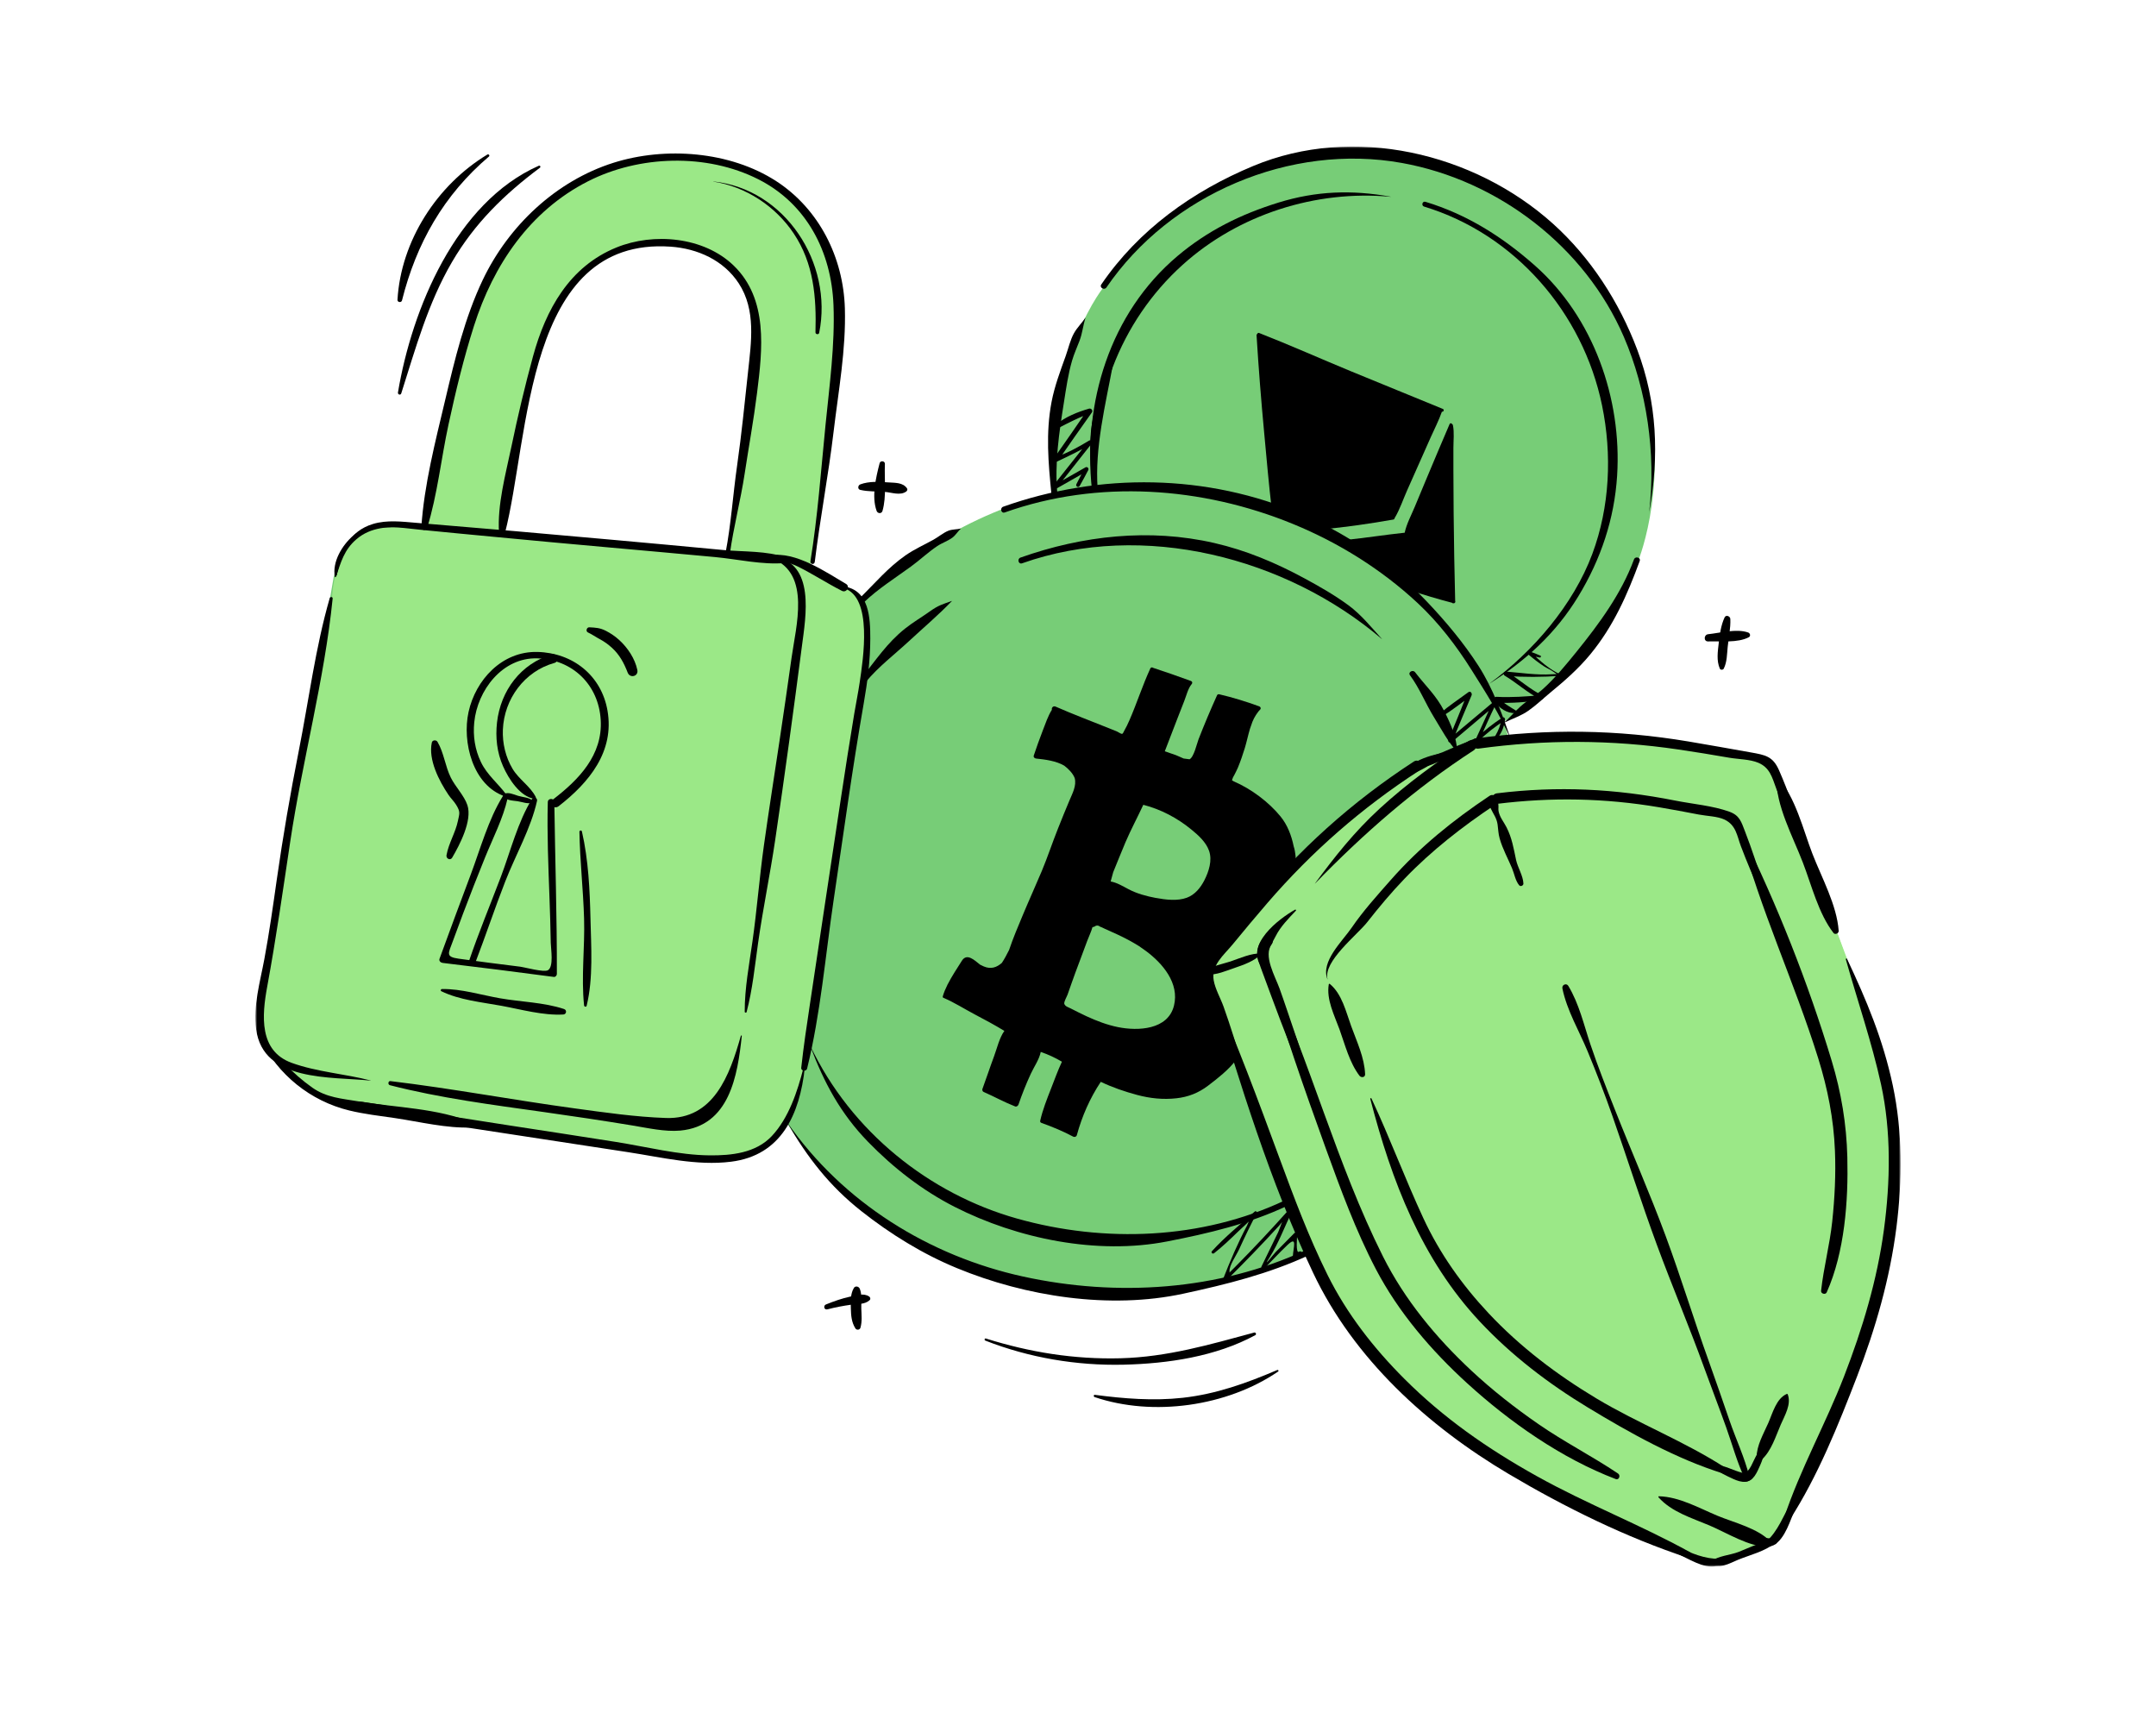<svg width="574" height="456" viewBox="0 0 574 456" fill="none" xmlns="http://www.w3.org/2000/svg">
    <g clip-path="url(#clip0_1_470)">
        <mask id="mask0_1_470" style="mask-type:luminance" maskUnits="userSpaceOnUse" x="68" y="39" width="438" height="378">
            <path d="M506 39H68V417H506V39Z" fill="white"/>
        </mask>
        <g mask="url(#mask0_1_470)">
            <path d="M74.082 283.743C73.777 283.438 82.095 293.285 99.962 295.751C117.828 298.217 176.372 307.141 176.372 307.141C176.372 307.141 199.785 313.607 208.417 299.446L209.545 298.929C209.545 298.929 226.127 327.768 264.484 339.933C302.842 352.099 345.822 334.391 347.975 333.467C347.975 333.467 358.447 362.26 387.719 380.577C416.991 398.895 445.644 412.141 445.644 412.141C445.644 412.141 451.024 414.709 454.425 415.217C457.826 415.725 459.351 415.374 463.049 413.989C466.746 412.603 470.6 410.756 470.6 410.756C470.6 410.756 473.216 409.37 478.761 398.128C484.307 386.886 500.177 350.094 502.488 333.005C504.798 315.916 505.261 293.285 498.634 274.967C492.006 256.65 481.072 225.705 481.072 225.705L471.672 203.535C471.672 203.535 451.181 197.836 438.86 196.607C426.539 195.378 401.584 196.45 401.584 196.45L400.502 191.988C400.502 191.988 412.361 185.984 422.066 173.976C431.771 161.967 436.235 149.035 436.235 149.035C436.235 149.035 445.321 126.708 437.159 99.31C428.998 71.912 406.972 50.039 377.238 42.492C347.504 34.945 313.305 46.953 294.357 75.746C294.357 75.746 278.339 94.221 280.955 131.327C280.955 131.327 253.846 135.641 229.657 159.963C229.657 159.963 227.347 156.73 223.345 155.187C219.342 153.644 215.793 150.725 215.793 150.725L186.059 146.726L132.913 141.488L104.722 139.483C104.722 139.483 93.011 137.479 88.852 153.496L86.079 169.662L75.145 230.785L71.143 255.264C71.143 255.264 67.603 270.505 70.218 275.586C72.834 280.667 74.378 283.281 74.378 283.281" fill="#77CD77"/>
            <path d="M133.236 143.021C133.236 143.021 139.087 81.436 159.116 68.818C179.145 56.2 202.252 69.437 201.014 89.759L198.241 121.471L193.925 147.64L215.802 150.716C215.802 150.716 223.502 104.53 223.502 89.75C223.502 74.97 222.06 45.614 182.426 41.716C182.426 41.716 148.949 37.402 129.64 74.767C129.64 74.767 116.904 103.92 113.003 140.047L133.236 143.021Z" fill="#9BE887"/>
            <path d="M197.825 307.76C197.825 307.76 211.384 306.115 215.081 280.251C218.779 254.386 230.693 178.844 230.693 178.844C230.693 178.844 233.567 159.963 225.35 156.268C217.133 152.573 215.802 150.725 215.802 150.725L184.275 146.827L125.324 141.488L103.761 139.437C103.761 139.437 89.175 139.641 88.353 159.963L76.032 227.09L69.664 264.862C69.664 264.862 65.763 276.149 75.616 283.743C75.616 283.743 83.417 292.361 93.898 294.421C104.38 296.481 180.375 307.972 180.375 307.972L197.834 307.769L197.825 307.76Z" fill="#9BE887"/>
            <path d="M392.544 197.318L376.11 203.886C376.11 203.886 338.316 229.344 323.528 257.259C323.528 257.259 320.237 257.259 323.934 267.522C327.632 277.784 355.979 347.582 355.979 347.582C355.979 347.582 386.481 395.819 454.416 415.217C454.416 415.217 458.677 416.861 470.591 410.756C470.591 410.756 487.847 385.759 497.7 354.149C507.553 322.539 505.76 293.876 495.648 265.878C484.963 236.318 471.672 203.526 471.672 203.526C471.672 203.526 436.087 192.801 392.544 197.318Z" fill="#9BE887"/>
            <path d="M98.686 287.613C91.81 285.839 84.369 285.35 77.677 282.93C68.906 279.771 69.728 270.312 71.124 262.718C73.5 249.851 75.33 236.956 77.271 224.023C80.506 202.427 86.356 181.042 88.565 159.316C88.612 158.854 87.9 158.789 87.78 159.214C83.963 172.424 82.216 186.391 79.544 199.877C77.28 211.304 75.32 222.693 73.675 234.231C72.677 241.279 71.679 248.327 70.376 255.319C69.248 261.388 67.372 267.744 68.194 273.969C70.061 288.075 88.103 286.541 98.677 287.65C98.696 287.65 98.705 287.622 98.677 287.613H98.686Z" fill="black"/>
            <path d="M89.656 153.127C90.451 149.46 91.579 145.34 94.666 142.91C98.197 140.121 103.308 140.139 107.587 140.546C109.103 140.694 110.61 140.878 112.125 141.035C118.947 141.728 125.786 142.347 132.608 143.003C151.851 144.86 171.123 146.485 190.375 148.287C196.319 148.841 202.973 150.402 208.935 149.875C209.795 149.802 209.961 148.684 209.138 148.379C204.23 146.587 197.862 146.91 192.705 146.421C182.787 145.478 172.869 144.573 162.952 143.677C145.575 142.098 128.19 140.601 110.804 139.169C106.977 138.855 103.058 138.347 99.306 139.474C92.947 141.377 90.479 146.975 89.379 153.053C89.351 153.229 89.61 153.302 89.647 153.127H89.656Z" fill="black"/>
            <path d="M205.746 148.739C215.886 152.822 211.902 166.715 210.737 175.112C209.702 182.529 208.621 189.938 207.512 197.355C206.134 206.565 204.683 215.756 203.389 224.975C202.188 233.51 201.541 242.092 200.33 250.618C199.452 256.825 198.25 263.033 198.269 269.314C198.269 269.6 198.703 269.674 198.777 269.379C200.348 263.365 200.958 257.176 201.827 251.024C203.13 241.824 205.044 232.716 206.393 223.515C208.917 206.408 211.255 189.263 213.482 172.11C214.536 164.009 217.143 149.903 205.922 148.065C205.478 147.991 205.321 148.564 205.737 148.73L205.746 148.739Z" fill="black"/>
            <path d="M197.252 275.697C194.267 286.246 190.006 298.023 177.297 297.599C169.145 297.321 160.974 296.13 152.905 295.031C136.554 292.804 120.324 289.738 103.946 287.779C103.317 287.705 103.206 288.712 103.798 288.869C117.163 292.306 131.138 294.098 144.79 296.019C152.655 297.127 160.53 298.301 168.368 299.594C172.37 300.25 177.029 301.321 181.105 300.952C194.239 299.742 196.365 286.311 197.492 275.743C197.511 275.604 197.289 275.586 197.252 275.715V275.697Z" fill="black"/>
            <path d="M205.145 147.936C207.364 149.275 210.164 149.681 212.512 150.855C216.468 152.831 220.193 155.27 224.139 157.275C225.369 157.893 226.432 156.12 225.221 155.418C220.054 152.397 211.699 146.624 205.145 147.871C205.118 147.871 205.118 147.917 205.145 147.936Z" fill="black"/>
            <path d="M224.62 156.563C232.458 158.863 229.778 175.527 228.881 181.624C228.474 184.423 227.892 187.194 227.43 189.984C226.201 197.309 225.073 204.653 223.955 211.996C221.136 230.434 218.409 248.881 215.627 267.319C214.776 272.953 213.935 278.57 213.316 284.232C213.214 285.128 214.675 285.304 214.878 284.445C218.455 269.887 219.731 254.543 221.921 239.727C224.509 222.259 226.903 204.736 229.935 187.342C230.942 181.578 231.7 175.851 231.7 169.976C231.7 164.554 231.441 157.09 224.74 156.138C224.463 156.101 224.334 156.489 224.62 156.572V156.563Z" fill="black"/>
            <path d="M213.935 284.177C212.327 290.467 210.007 297.617 205.45 302.439C201.217 306.919 194.784 307.603 188.915 307.547C180.698 307.473 172.13 305.265 164.033 303.981C145.141 300.979 126.202 298.245 107.338 295.067C103.761 294.467 100.193 293.83 96.607 293.322C95.322 293.137 92.272 293.359 91.948 293.303C91.144 293.165 90.793 294.402 91.606 294.541C92.641 294.716 94.49 295.696 95.886 295.945C99.324 296.555 102.799 296.98 106.256 297.469C116.294 298.873 126.313 300.453 136.342 301.977C146.611 303.538 156.879 305.118 167.148 306.688C176.16 308.064 185.495 310.383 194.627 309.238C208.094 307.556 212.882 296.601 214.277 284.232C214.296 284.038 213.982 284.001 213.935 284.186V284.177Z" fill="black"/>
            <path d="M89.453 153.524C90.775 149.626 91.616 146.347 94.897 143.539C98.76 140.232 103.585 140.13 108.419 140.343C109.177 140.379 109.177 139.206 108.419 139.16C103.16 138.855 98.159 139.059 93.991 142.633C91.07 145.146 88.418 149.571 89.148 153.524C89.175 153.69 89.406 153.653 89.453 153.524Z" fill="black"/>
            <path d="M134.401 142.042C141.065 116.427 139.725 62.971 178.535 65.659C185.717 66.158 192.649 69.261 196.679 75.423C201.319 82.535 200.006 91.061 199.147 99.043C198.25 107.328 197.428 115.651 196.245 123.909C195.135 131.641 194.646 139.502 193.167 147.169C193.019 147.926 194.202 148.222 194.304 147.483C195.292 140.278 197.169 133.248 198.259 126.062C199.35 118.875 200.653 111.79 201.55 104.613C203.001 93.001 204.572 79.607 195.311 70.675C187.381 63.026 174.025 61.844 164.107 65.881C151.583 70.97 145.307 82.415 141.906 94.858C139.734 102.802 137.839 110.829 136.157 118.884C134.641 126.163 132.358 134.347 132.857 141.839C132.913 142.68 134.16 142.938 134.391 142.042H134.401Z" fill="black"/>
            <path d="M113.724 140.509C116.47 131.632 117.44 122.071 119.409 112.991C121.377 103.911 123.448 95.375 126.175 86.794C131.332 70.555 141.019 56.163 156.537 48.265C170.171 41.328 188.111 40.755 201.883 47.72C214.795 54.251 221.348 67.063 221.903 81.215C222.319 91.782 220.831 102.663 219.777 113.166C218.575 125.212 217.706 137.451 215.765 149.404C215.627 150.245 216.819 150.411 216.921 149.561C218.335 137.996 220.544 126.57 221.921 114.995C223.215 104.114 225.258 93.075 224.934 82.083C224.537 68.596 218.132 55.664 206.652 48.219C194.359 40.247 177.112 38.972 163.321 43.332C148.034 48.163 135.436 60.07 128.568 74.416C123.734 84.531 121.072 95.699 118.503 106.562C115.933 117.425 112.911 129.064 112.181 140.315C112.125 141.22 113.456 141.34 113.715 140.518L113.724 140.509Z" fill="black"/>
            <path d="M189.913 48.339C198.546 49.669 206.439 54.87 211.292 62.112C216.662 70.13 217.374 79.118 217.106 88.466C217.087 89.02 217.984 89.159 218.095 88.595C221.829 70.028 209.027 50.297 189.913 48.302C189.895 48.302 189.885 48.339 189.913 48.339Z" fill="black"/>
            <path d="M134.817 211.535C132.626 208.56 129.705 206.306 128.06 202.898C126.415 199.489 125.906 195.887 126.258 192.302C127.099 183.739 133.772 174.955 143.07 175.25C152.452 175.555 159.366 182.271 159.929 191.628C160.493 200.985 154.069 207.562 147.313 212.745C145.973 213.77 147.387 215.645 148.746 214.592C156.87 208.283 163.617 200.053 161.741 189.18C160.124 179.804 152.498 173.763 143.07 173.541C133.643 173.32 126.618 180.977 124.742 189.531C122.995 197.475 125.842 209.114 134.465 211.996C134.706 212.08 134.983 211.756 134.817 211.535Z" fill="black"/>
            <path d="M133.846 211.969C130.019 218.139 127.894 225.945 125.352 232.725C122.551 240.216 119.741 247.699 117.015 255.218C116.802 255.8 117.338 256.252 117.847 256.317C127.727 257.499 137.599 258.737 147.47 260.049C147.895 260.104 148.256 259.642 148.256 259.264C148.293 244.013 147.784 228.753 147.581 213.511C147.562 212.394 145.88 212.394 145.843 213.511C145.621 221.936 145.982 230.369 146.287 238.785C146.435 242.84 146.564 246.904 146.629 250.959C146.657 252.604 147.479 257.342 145.871 258.266C144.78 258.885 139.669 257.472 138.504 257.324C133.033 256.631 127.552 255.966 122.089 255.19C118.577 254.691 119.353 253.814 120.509 250.673C121.424 248.17 122.357 245.666 123.291 243.172C125.167 238.175 127.126 233.214 129.132 228.263C131.193 223.173 133.938 217.871 135.14 212.514C135.316 211.738 134.271 211.267 133.837 211.969H133.846Z" fill="black"/>
            <path d="M142.645 212.181C141.231 209.327 138.172 207.498 136.48 204.68C134.613 201.577 133.726 197.826 133.883 194.215C134.225 186.04 139.66 178.668 147.599 176.47C149.06 176.063 148.431 173.772 146.971 174.197C138.671 176.627 133.273 183.832 132.321 192.321C131.877 196.293 132.302 200.293 133.929 203.969C135.417 207.322 138.421 212.061 142.294 212.652C142.562 212.689 142.775 212.449 142.645 212.19V212.181Z" fill="black"/>
            <path d="M141.675 212.615C137.839 218.767 135.907 226.656 133.338 233.418C130.5 240.891 127.422 248.299 124.844 255.874C124.483 256.945 126.119 257.361 126.516 256.335C129.28 249.149 131.702 241.833 134.502 234.665C137.303 227.497 141.342 220.522 142.978 213.179C143.154 212.403 142.118 211.932 141.675 212.634V212.615Z" fill="black"/>
            <path d="M133.957 211.95C134.77 213.105 136.499 213.086 137.802 213.28C139.105 213.474 140.575 214.139 141.813 213.613C141.98 213.539 141.98 213.29 141.869 213.179C140.963 212.246 139.124 212.218 137.904 211.83C136.684 211.442 135.269 210.759 134.114 211.35C133.92 211.451 133.828 211.756 133.957 211.941V211.95Z" fill="black"/>
            <path d="M154.263 221.391C154.393 229.095 155.271 236.771 155.502 244.484C155.733 252.197 154.698 260.067 155.502 267.633C155.539 267.993 156.084 268.131 156.186 267.725C157.979 260.381 157.378 251.994 157.203 244.484C157.027 236.974 156.667 228.891 154.92 221.308C154.837 220.947 154.263 221.021 154.273 221.391H154.263Z" fill="black"/>
            <path d="M117.496 263.855C122.33 266.21 128.245 266.774 133.495 267.734C138.745 268.695 144.577 270.358 149.975 270.053C150.816 270.007 150.982 268.861 150.169 268.593C144.817 266.811 138.708 266.709 133.153 265.739C128.097 264.861 122.801 263.18 117.653 263.273C117.357 263.273 117.209 263.716 117.496 263.855Z" fill="black"/>
            <path d="M120.379 228.309C122.385 224.901 125.786 218.389 124.437 214.324C123.596 211.793 121.211 209.41 120.01 206.971C118.512 203.923 118.18 200.367 116.479 197.475C116.128 196.884 115.111 196.958 114.963 197.669C113.983 202.233 116.904 207.877 119.4 211.581C120 212.477 120.841 213.271 121.405 214.176C122.635 216.153 122.33 216.495 121.914 218.509C121.267 221.659 119.437 224.457 118.873 227.663C118.716 228.55 119.889 229.159 120.389 228.3L120.379 228.309Z" fill="black"/>
            <path d="M156.509 168.341C157.563 168.821 158.608 169.569 159.643 170.114C160.817 170.733 161.898 171.509 162.887 172.405C164.948 174.271 166.122 176.488 167.111 179.047C167.721 180.636 170.041 180.044 169.681 178.336C169.052 175.324 167.139 172.461 164.893 170.401C163.821 169.422 162.61 168.581 161.316 167.925C159.707 167.112 158.635 167.075 156.888 166.983C156.195 166.946 155.862 168.036 156.519 168.341H156.509Z" fill="black"/>
            <path d="M69.285 276.5C73.906 286.07 82.668 293.091 92.956 295.594C96.939 296.564 101.089 297.035 105.147 297.626C111.719 298.596 118.947 300.407 125.564 300.12C126.156 300.093 126.544 299.169 125.897 298.892C116.58 294.947 105.286 294.846 95.359 293.165C90.978 292.426 86.939 292.176 83.186 289.544C77.696 285.682 73.98 281.285 69.728 276.159C69.516 275.9 69.165 276.233 69.294 276.491L69.285 276.5Z" fill="black"/>
            <path d="M491.415 255.347C494.52 266.386 498.328 277.396 500.787 288.601C503.541 301.164 503.273 314.595 501.573 327.287C499.77 340.746 495.842 353.734 490.953 366.37C486.063 379.007 479.27 391.099 475.018 403.92C474.722 404.816 476.016 405.278 476.488 404.539C483.965 392.955 489.446 379.266 494.4 366.426C499.354 353.586 503.162 340.33 504.9 326.65C506.471 314.207 506.545 301.275 503.93 288.952C501.314 276.63 496.868 266.109 491.729 255.218C491.646 255.042 491.369 255.162 491.424 255.347H491.415Z" fill="black"/>
            <path d="M472.911 206.897C472.763 214.417 477.329 222.684 479.991 229.63C482.311 235.653 484.159 243.218 488.143 248.354C488.568 248.899 489.566 248.447 489.52 247.782C489.039 240.937 484.982 233.612 482.523 227.256C480.065 220.901 478.022 212.135 473.188 206.787C473.086 206.676 472.901 206.768 472.901 206.907L472.911 206.897Z" fill="black"/>
            <path d="M482.421 390.138C479.954 392.863 478.909 396.863 476.931 399.966C474.685 403.495 473.437 407.596 470.184 410.368C469.509 410.94 470.267 411.79 470.951 411.689C474.5 411.18 476.201 405.924 477.384 403.015C478.327 400.715 478.983 398.35 480.009 396.059C480.869 394.138 482.024 392.226 482.44 390.147C482.44 390.138 482.431 390.119 482.412 390.138H482.421Z" fill="black"/>
            <path d="M485.509 240.364C481.553 228.679 478.613 216.301 473.622 205.004C471.986 201.309 470.008 200.976 466.071 200.274C460.571 199.304 455.081 198.307 449.572 197.383C430.486 194.187 412.056 193.947 392.868 196.57C391.084 196.81 391.842 199.517 393.616 199.277C411.492 196.829 428.933 196.884 446.781 199.498C451.329 200.163 455.858 200.912 460.387 201.697C462.771 202.103 465.886 202.103 468.086 203.027C471.164 204.32 471.774 206.833 472.864 209.816C476.635 220.162 481.368 230.166 485.481 240.373C485.481 240.392 485.518 240.383 485.509 240.373V240.364Z" fill="black"/>
            <path d="M441.559 398.581C445.025 402.47 450.377 404.059 455.1 406.054C459.823 408.049 465.72 411.827 470.748 411.725C471.469 411.707 471.783 410.866 471.321 410.349C468.178 406.857 461.505 405.259 457.262 403.486C452.29 401.407 447.114 398.442 441.679 398.294C441.522 398.294 441.466 398.479 441.559 398.581Z" fill="black"/>
            <path d="M336.939 257.518C341.616 273.812 347.18 289.719 352.957 305.663C356.904 316.544 360.915 327.518 366.285 337.799C372.302 349.309 381.037 359.489 390.594 368.199C401.953 378.554 415.744 388.226 430.162 393.713C431.059 394.055 431.503 392.724 430.782 392.244C423.877 387.607 416.437 383.829 409.579 379.081C403.312 374.749 397.323 370.056 391.749 364.865C382.34 356.089 373.975 345.993 368.198 334.465C355.785 309.699 348.835 282.532 337.253 257.398C337.17 257.222 336.893 257.352 336.948 257.527L336.939 257.518Z" fill="black"/>
            <path d="M450.774 402.645C452.373 403.846 454.305 404.474 456.126 405.278C458.557 406.34 460.655 407.8 463.03 408.945C466.071 410.414 469.445 412.779 472.735 411.014C473.428 410.645 473.114 409.509 472.338 409.536C468.03 409.675 463.732 406.987 459.619 405.749C456.643 404.853 453.889 403.024 450.783 402.618C450.765 402.618 450.765 402.636 450.783 402.645H450.774Z" fill="black"/>
            <path d="M350.092 235.2C363.013 221.899 376.748 209.853 392.359 199.729C393.866 198.75 392.461 196.321 390.945 197.309C382.59 202.75 374.585 208.551 367.246 215.303C360.619 221.4 355.388 227.977 350.082 235.182C350.073 235.191 350.092 235.21 350.101 235.2H350.092Z" fill="black"/>
            <path d="M351.219 296.379C349.094 288.952 347.042 281.692 344.518 274.376C343.224 270.616 341.995 266.838 340.646 263.097C339.499 259.92 336.246 254.377 338.584 251.329C339.684 249.897 337.244 248.493 336.163 249.916C333.834 252.955 334.823 255.329 336.061 258.673C337.642 262.94 339.204 267.208 340.821 271.457C344.056 279.974 347.365 288.149 351.192 296.398C351.192 296.416 351.219 296.398 351.219 296.388V296.379Z" fill="black"/>
            <path d="M322.419 262.912C330.127 288.435 338.131 314.595 349.574 338.769C360.425 361.715 380.094 379.58 401.685 392.373C416.557 401.186 432.908 409.259 449.351 414.663C450.219 414.949 450.765 413.628 449.97 413.194C436.697 405.851 422.445 400.354 409.163 392.946C395.881 385.538 384.29 377.427 373.892 367.035C365.749 358.897 358.586 349.743 353.456 339.407C348.326 329.07 344.509 318.761 340.618 308.231C334.961 292.906 329.36 277.711 322.724 262.774C322.65 262.598 322.363 262.728 322.419 262.903V262.912Z" fill="black"/>
            <path d="M435.375 407.652C436.827 408.797 438.592 409.398 440.256 410.164C442.825 411.338 445.117 412.908 447.659 414.109C450.774 415.577 454.869 418.182 458.214 416.418C458.917 416.049 458.584 414.922 457.817 414.94C449.942 415.125 443.038 408.52 435.385 407.633C435.375 407.633 435.366 407.652 435.375 407.661V407.652Z" fill="black"/>
            <path d="M335.71 299.326C332.161 288.962 329.452 278.293 325.764 267.984C324.96 265.739 323.546 263.31 323.13 260.973C322.409 256.908 325.801 254.276 328.158 251.412C331.218 247.689 334.305 243.985 337.457 240.336C349.352 226.564 362.569 215.035 377.848 205.124C379.355 204.145 377.95 201.715 376.434 202.704C359.76 213.539 345.784 226.194 333.15 241.519C329.591 245.842 326.023 250.165 322.529 254.543C319.646 258.164 320.357 260.104 321.892 264.335C326.153 276.131 331.014 287.687 335.691 299.326C335.691 299.344 335.728 299.335 335.719 299.326H335.71Z" fill="black"/>
            <path d="M475.702 371.054C472.901 372.264 471.922 376.19 470.776 378.794C469.491 381.713 467.688 384.725 467.661 387.967C467.661 388.688 468.539 389.002 469.038 388.54C471.617 386.175 472.726 382.379 474.094 379.229C475.157 376.781 476.977 373.806 475.952 371.155C475.905 371.044 475.813 371.007 475.702 371.054Z" fill="black"/>
            <path d="M463.178 221.391C468.548 242.018 477.726 261.379 484.076 281.729C486.59 289.802 488.18 297.811 488.522 306.282C488.781 312.591 488.466 318.881 487.801 325.153C487.135 331.426 485.509 337.421 484.834 343.61C484.751 344.386 486.017 344.727 486.331 344.016C491.128 333.264 492.108 319.648 491.822 308C491.6 299.215 490.204 290.809 487.671 282.422C481.377 261.591 473.114 240.724 463.492 221.252C463.409 221.077 463.132 221.197 463.187 221.381L463.178 221.391Z" fill="black"/>
            <path d="M472.31 379.829C471.524 380.67 471.127 381.51 470.609 382.545C469.787 384.171 468.844 385.445 467.873 386.979C467.217 388.023 466.764 389.186 466.191 390.276C465.618 391.366 464.749 392.161 463.917 393.066C463.455 393.574 463.779 394.396 464.481 394.415C466.829 394.479 467.79 391.838 468.622 390.027C469.287 388.577 469.565 387.265 470.045 385.769C470.702 383.727 472.033 381.981 472.328 379.838C472.328 379.829 472.319 379.811 472.301 379.829H472.31Z" fill="black"/>
            <path d="M473.909 249.795C470.785 240.327 468.197 230.646 464.592 221.345C463.575 218.721 463.15 217.058 460.424 216.07C455.987 214.463 450.626 214.029 445.986 213.105C430.033 209.936 414.708 209.179 398.533 211.174C396.759 211.396 396.74 214.204 398.533 213.982C413.119 212.172 427.214 212.44 441.707 214.888C445.247 215.488 448.778 216.144 452.299 216.827C454.342 217.225 457.309 217.28 459.167 218.185C462.226 219.673 462.448 222.499 463.501 225.298C466.635 233.593 470.508 241.611 473.89 249.805C473.89 249.823 473.927 249.814 473.918 249.805L473.909 249.795Z" fill="black"/>
            <path d="M364.816 292.509C370.491 314.309 378.403 335.167 394.032 351.849C402.434 360.809 412.213 368.282 422.704 374.638C433.86 381.399 446.328 388.383 458.834 392.253C459.73 392.53 460.202 391.265 459.453 390.784C448.62 383.727 436.198 378.951 425.07 372.282C414.533 365.964 404.735 358.556 396.315 349.577C389.235 342.03 383.292 333.652 378.939 324.267C374.058 313.755 370.029 302.891 365.121 292.389C365.037 292.213 364.769 292.342 364.816 292.518V292.509Z" fill="black"/>
            <path d="M353.77 261.998C353.077 266.072 355.24 270.219 356.617 274.006C358.114 278.145 359.261 282.819 361.941 286.357C362.385 286.939 363.475 286.828 363.438 285.95C363.263 281.526 361.229 277.267 359.732 273.147C358.336 269.314 357.292 264.603 354.057 261.924C353.974 261.85 353.798 261.859 353.77 261.998Z" fill="black"/>
            <path d="M450.802 387.847C452.05 388.891 453.473 389.343 454.906 390.101C456.662 391.025 458.168 392.17 459.989 393.001C461.893 393.879 464.25 395.265 466.154 393.833C466.783 393.362 466.579 392.419 465.757 392.355C463.076 392.161 461.108 390.951 458.612 390.239C456.116 389.528 453.408 388.17 450.82 387.829C450.811 387.829 450.793 387.838 450.811 387.856L450.802 387.847Z" fill="black"/>
            <path d="M353.447 260.695C352.144 256.021 361.322 248.881 364.002 245.472C367.145 241.473 370.417 237.556 373.947 233.889C381.157 226.397 389.328 220.033 397.96 214.278C399.458 213.28 398.053 210.851 396.546 211.858C386.86 218.333 377.977 225.474 370.269 234.24C366.71 238.286 362.93 242.452 359.889 246.904C357.403 250.553 351.534 255.929 353.419 260.695C353.419 260.714 353.447 260.705 353.447 260.695Z" fill="black"/>
            <path d="M415.956 263.097C417.186 269.037 420.411 274.367 422.704 279.918C424.996 285.47 427.297 291.373 429.321 297.174C433.305 308.572 436.947 320.064 441.134 331.407C445.182 342.39 449.748 353.142 453.732 364.144C455.645 369.428 457.688 374.675 459.573 379.968C461.2 384.522 462.485 389.334 464.564 393.704C464.897 394.396 465.951 393.898 465.775 393.195C464.518 388.069 462.189 383.164 460.47 378.176C458.63 372.836 456.791 367.507 454.887 362.195C450.922 351.184 447.53 340.016 443.463 329.033C439.239 317.634 434.359 306.559 429.904 295.271C427.648 289.571 425.375 283.816 423.424 278.006C421.668 272.778 420.421 267.208 417.537 262.432C417.019 261.582 415.771 262.155 415.966 263.097H415.956Z" fill="black"/>
            <path d="M396.657 212.449C395.908 213.327 396.417 214.204 396.842 215.119C397.563 216.689 398.459 217.696 398.709 219.488C398.894 220.827 398.885 221.871 399.264 223.21C400.077 226.046 401.408 228.402 402.545 231.099C403.164 232.559 403.441 234.443 404.458 235.653C404.828 236.096 405.613 235.736 405.586 235.182C405.493 233.085 404.07 230.951 403.626 228.891C402.988 225.862 402.536 223.072 401.103 220.245C400.391 218.832 399.319 217.603 398.986 216.005C398.801 215.119 399.153 214.324 398.7 213.456C398.385 212.874 397.461 211.507 396.648 212.449H396.657Z" fill="black"/>
            <path d="M472.384 410.072C469.14 410.183 465.84 411.966 462.845 413.12C460.581 413.989 457.346 414.155 455.506 415.661C455.386 415.762 455.405 415.965 455.506 416.067C457.475 418.016 460.701 416.012 462.771 415.18C465.978 413.878 469.971 412.954 472.643 410.682C472.874 410.488 472.689 410.072 472.393 410.081L472.384 410.072Z" fill="black"/>
            <path d="M392.831 197.17C389.938 197.355 386.712 199.184 384.013 200.256C381.684 201.179 378.671 201.835 376.831 203.6C376.535 203.877 376.776 204.329 377.146 204.357C379.789 204.533 382.793 202.75 385.196 201.817C387.784 200.81 391.148 199.951 393.228 198.103C393.57 197.799 393.311 197.143 392.84 197.17H392.831Z" fill="black"/>
            <path d="M386.204 200.228C383.421 200.45 380.63 201.078 378.033 202.26C375.436 203.443 373.411 205.66 371.369 207.673C371.323 207.719 371.378 207.775 371.433 207.756C373.957 206.556 376.73 205.909 379.151 204.505C381.573 203.101 383.893 201.743 386.204 200.256C386.213 200.256 386.204 200.228 386.204 200.228Z" fill="black"/>
            <path d="M392.895 196.542C390.936 197.17 389.3 198.094 387.525 199.11C385.945 200.016 383.643 200.653 382.46 202.011C382.192 202.325 382.395 202.713 382.774 202.768C384.364 202.971 386.046 201.761 387.405 201.05C389.328 200.034 391.333 199.027 393.376 198.279C394.448 197.891 394.014 196.191 392.895 196.552V196.542Z" fill="black"/>
            <path d="M335.701 253.823C333.168 253.666 329.989 255.125 327.567 255.938C325.497 256.631 322.714 257.037 321.069 258.488C320.69 258.82 321.032 259.328 321.439 259.375C323.676 259.652 326.624 258.349 328.759 257.629C331.024 256.862 334.203 255.744 335.747 253.934C335.784 253.888 335.756 253.823 335.701 253.823Z" fill="black"/>
            <path d="M344.796 242.138C340.387 244.623 331.421 251.504 335.885 257.37C336.19 257.767 337.013 257.85 337.124 257.213C337.346 255.901 337.29 253.841 337.725 252.807C338.178 251.708 339.046 250.368 339.583 249.287C340.877 246.673 343.021 244.521 345.008 242.415C345.138 242.276 344.971 242.055 344.805 242.147L344.796 242.138Z" fill="black"/>
            <path d="M255.815 140.694C254.918 140.934 253.522 140.869 252.515 141.266C251.101 141.83 249.835 142.938 248.513 143.668C246.017 145.054 243.494 146.162 241.119 147.806C236.368 151.113 232.985 155.215 228.89 159.214C228.16 159.926 229.278 161.043 230.009 160.332C233.743 156.748 238.29 153.894 242.486 150.836C244.862 149.109 247.071 147.012 249.511 145.377C250.787 144.518 252.349 144.019 253.587 143.095C254.437 142.458 255.094 141.331 255.824 140.703C255.833 140.703 255.824 140.675 255.815 140.684V140.694Z" fill="black"/>
            <path d="M402.203 196.718C399.911 189.984 397.452 183.194 393.589 177.199C389.725 171.204 384.983 165.505 379.946 160.203C370.472 150.226 359.27 142.356 346.607 136.906C321.448 126.089 292.814 125.738 267.082 134.883C266.13 135.225 266.536 136.758 267.507 136.407C292.315 127.586 320.015 129.544 344.25 139.483C356.423 144.472 367.782 151.557 377.423 160.526C382.978 165.699 387.71 171.869 391.74 178.28C395.539 184.312 399.31 190.178 402.184 196.727C402.184 196.736 402.212 196.727 402.212 196.718H402.203Z" fill="black"/>
            <path d="M209.554 298.762C214.906 308.055 220.84 315.704 229.306 322.382C237.079 328.516 245.592 333.781 254.752 337.559C273.099 345.134 295.467 348.598 315.043 344.367C326.559 341.882 337.706 339.111 348.437 334.141C349.362 333.716 348.557 332.349 347.633 332.774C324.341 343.563 297.38 345.263 272.424 339.813C247.468 334.363 224.408 320.147 209.573 298.753C209.564 298.744 209.545 298.753 209.554 298.762Z" fill="black"/>
            <path d="M367.93 170.105C365.111 167.001 362.403 163.621 359.029 161.136C355.314 158.411 351.339 156.138 347.291 153.949C339.62 149.802 331.837 146.513 323.297 144.545C306.04 140.583 288.275 142.55 271.685 148.425C270.733 148.767 271.139 150.291 272.11 149.949C304.293 138.541 342.392 148.351 367.912 170.114C367.921 170.124 367.94 170.114 367.93 170.096V170.105Z" fill="black"/>
            <path d="M387.997 200.173C387.775 196.228 386.296 192.801 384.484 189.254C382.386 185.134 379.484 182.529 376.757 178.954C376.147 178.16 374.779 178.927 375.389 179.758C377.894 183.121 379.512 187.24 381.739 190.861C383.745 194.131 385.436 197.364 387.969 200.191H387.987L387.997 200.173Z" fill="black"/>
            <path d="M215.71 278.403C219.342 288.167 223.807 296.444 231.118 303.963C237.828 310.863 245.546 316.868 254.123 321.237C270.853 329.754 292.102 334.095 310.717 330.465C321.818 328.303 332.521 325.782 342.799 320.941C343.723 320.507 342.919 319.14 341.995 319.574C319.951 329.948 294.08 330.936 270.76 324.368C247.441 317.801 226.598 301.266 215.728 278.394C215.728 278.385 215.701 278.394 215.701 278.403H215.71Z" fill="black"/>
            <path d="M253.43 159.963C250.934 160.849 249.807 161.136 247.589 162.725C245.37 164.313 243.06 165.644 240.934 167.343C236.137 171.167 233.234 175.684 229.426 180.368C228.789 181.153 229.898 182.28 230.545 181.486C233.881 177.458 238.161 174.225 242.015 170.65C245.869 167.075 249.844 163.722 253.439 159.981C253.439 159.981 253.439 159.953 253.43 159.963Z" fill="black"/>
            <path d="M322.243 260.991C321.79 258.811 322.973 255.864 322.973 255.864L344.962 230.656C345.064 228.688 344.925 226.804 344.426 225.307C343.834 222.37 342.734 219.552 340.913 217.326C337.762 213.465 333.076 209.964 328.417 207.969C328.149 207.803 327.992 207.701 327.992 207.701L328.251 206.962C328.852 205.918 329.489 204.533 329.563 204.357C330.275 202.63 330.876 200.875 331.421 199.092C331.892 197.54 332.262 195.757 332.771 194.03L333.436 192.136C333.695 191.499 334 190.898 334.36 190.344C334.527 190.141 334.702 189.891 334.841 189.651C335.044 189.383 335.248 189.116 335.488 188.885C335.784 188.598 335.617 188.155 335.257 188.026C331.763 186.751 328.232 185.661 324.6 184.811C324.406 184.765 324.128 184.839 324.036 185.042C322.289 188.912 320.635 192.829 319.091 196.792C318.657 197.9 317.871 201.521 316.697 202.112L315.126 201.909C314.359 201.614 313.545 201.17 313.046 201.004C312.067 200.662 311.087 200.32 310.107 199.988C311.235 197.06 312.362 194.131 313.49 191.203C314.082 189.67 314.673 188.136 315.283 186.612C315.856 185.171 316.281 183.259 317.289 182.067C317.529 181.781 317.427 181.402 317.076 181.273C313.74 180.063 310.412 178.881 307.029 177.781C306.789 177.606 306.419 177.587 306.271 177.901C304.201 182.382 302.685 187.139 300.716 191.674C300.273 192.69 299.792 193.706 299.237 194.658C299.136 194.824 299.043 195.12 298.886 195.24C298.794 195.305 298.757 195.351 298.738 195.369C298.738 195.351 298.692 195.323 298.554 195.323C298.415 195.323 297.509 194.76 297.269 194.667L295.365 193.9C290.595 191.979 285.761 190.169 281.048 188.099C280.373 187.804 279.901 188.432 280.049 188.931C278.986 190.612 278.321 192.681 277.6 194.51C276.75 196.69 275.973 198.898 275.225 201.115C275.077 201.54 275.456 201.882 275.844 201.918C278.21 202.168 281.131 202.519 283.34 203.812C284.449 204.662 285.595 205.798 286.113 207.091C286.667 209.096 285.53 211.174 284.735 213.049C283.673 215.525 282.684 218.038 281.676 220.541C280.169 224.291 278.922 228.134 277.36 231.857C275.714 235.782 273.94 239.662 272.304 243.588C271.019 246.655 269.734 249.685 268.671 252.825C268.671 252.825 268.671 252.835 268.671 252.844C268.061 254.035 267.461 255.227 266.721 256.326C265.399 257.472 263.884 258.091 261.915 257.259C261.573 257.111 261.249 256.954 260.935 256.788C259.382 255.55 257.414 253.629 256.083 255.744C254.863 257.693 253.43 259.809 252.321 261.989L252.256 262.09L252.228 262.173C251.72 263.19 251.286 264.215 250.99 265.249C250.953 265.36 251.008 265.536 251.128 265.591C254.077 266.838 256.72 268.556 259.549 270.044C262.201 271.438 264.836 272.852 267.396 274.413C266.046 276.307 265.436 279.069 264.651 281.175C263.569 284.057 262.617 287.003 261.545 289.895C261.453 290.144 261.601 290.541 261.85 290.652C264.678 291.89 267.396 293.405 270.261 294.523C270.64 294.67 271.038 294.356 271.158 294.014C272.11 291.225 273.2 288.509 274.43 285.839C275.28 283.992 276.685 282.034 277.082 280.011C279.06 280.685 280.918 281.553 282.721 282.616C281.63 284.943 280.752 287.391 279.818 289.784C278.728 292.573 277.591 295.409 276.935 298.338C276.879 298.596 277.008 298.818 277.258 298.901C280.16 299.945 283.007 301.109 285.724 302.568C286.094 302.762 286.566 302.596 286.686 302.18C288.072 297.109 290.161 292.352 293.063 287.973C296.132 289.451 299.533 290.606 302.787 291.474C306.234 292.389 309.654 292.749 313.213 292.352C316.364 292.001 319.082 290.929 321.614 289.008C324.23 287.022 327.012 284.842 329.027 282.237C329.027 282.237 322.677 263.208 322.224 261.028L322.243 260.991ZM283.34 267.143C283.303 266.506 284.005 265.351 284.227 264.741C284.597 263.735 284.948 262.728 285.29 261.721C285.946 259.827 286.658 257.952 287.36 256.077C288.063 254.202 288.765 252.317 289.459 250.442C289.884 249.287 290.503 248.05 290.854 246.803C290.993 246.766 291.113 246.719 291.279 246.71C291.843 246.276 292.379 246.267 292.888 246.682C293.313 246.803 293.738 247.061 294.145 247.237C296.344 248.216 298.563 249.195 300.679 250.35C301.557 250.83 302.417 251.329 303.258 251.855C303.887 252.28 304.506 252.714 305.116 253.167C309.553 256.465 314.026 261.721 312.556 267.679C310.967 274.145 302.981 274.487 297.666 273.415C294.736 272.824 291.917 271.743 289.218 270.496C287.804 269.84 286.418 269.129 285.031 268.427C284.384 268.095 283.571 267.919 283.331 267.152C283.331 267.152 283.331 267.152 283.331 267.143C283.331 267.143 283.331 267.143 283.34 267.143ZM307.75 239.034C305.218 238.554 302.704 237.889 300.411 236.678C298.849 235.856 297.398 234.96 295.697 234.637C295.91 233.815 296.132 232.993 296.372 232.171C297.481 229.501 298.526 226.795 299.663 224.143C301.114 220.763 302.842 217.557 304.386 214.232C309.035 215.423 313.416 217.733 317.132 220.772C319.008 222.305 321.088 224.143 321.901 226.499C322.788 229.058 321.827 231.986 320.653 234.304C319.627 236.309 318.139 238.166 315.967 238.969C313.481 239.893 310.31 239.505 307.759 239.025L307.75 239.034Z" fill="black"/>
            <path d="M351.903 140.924C358.299 140.324 364.695 139.4 370.944 138.301C371.202 138.255 371.313 138.042 371.313 137.839C371.341 137.811 371.378 137.775 371.406 137.728C372.691 135.539 373.55 132.953 374.585 130.625C375.639 128.251 376.693 125.886 377.746 123.512C378.8 121.138 379.854 118.773 380.907 116.399C381.906 114.155 383.07 111.91 383.884 109.591C384.318 109.702 384.586 109.046 384.142 108.853C375.99 105.49 367.801 102.192 359.649 98.821C351.506 95.458 343.418 91.847 335.211 88.632C334.98 88.54 334.786 88.697 334.739 88.882C334.619 88.937 334.527 89.057 334.536 89.223C335.072 97.906 335.756 106.58 336.569 115.235C337.207 122.006 337.78 128.824 338.584 135.585" fill="black"/>
            <path d="M375.334 157.127C379.049 158.337 382.793 159.464 386.582 160.452C386.693 160.591 386.897 160.628 387.072 160.572C387.405 160.581 387.544 160.184 387.414 159.907C387.22 152.148 387.082 144.388 387.008 136.629C386.971 132.768 386.952 128.907 386.943 125.055C386.943 123.124 386.943 121.194 386.943 119.263C386.943 117.295 387.211 115.088 386.813 113.166C386.786 113.037 386.712 112.963 386.619 112.917C386.527 112.64 386.083 112.538 385.935 112.88C383.81 117.831 381.711 122.801 379.632 127.771C378.634 130.154 377.645 132.546 376.646 134.939C375.731 137.137 374.474 139.456 373.975 141.802C368.744 142.356 363.531 143.188 358.29 143.723" fill="black"/>
            <path d="M288.969 84.586C288.026 85.99 286.76 87.21 285.946 88.669C284.92 90.498 284.449 92.724 283.747 94.692C282.286 98.784 280.78 102.71 279.957 107.005C278.386 115.273 279.097 123.198 279.92 131.502C280.022 132.509 281.602 132.519 281.51 131.502C280.733 123.401 281.981 115.097 283.257 107.07C283.839 103.393 284.384 99.541 285.429 95.976C285.956 94.174 286.741 92.466 287.407 90.71C288.174 88.697 288.34 86.637 288.997 84.586C288.997 84.568 288.978 84.568 288.969 84.577V84.586Z" fill="black"/>
            <path d="M439.119 136.047C441.744 121.268 441.208 107.144 435.865 93.02C431.077 80.365 423.508 68.587 413.424 59.525C392.387 40.626 360.296 33.079 333.658 44.182C317.474 50.925 303.166 61.151 293.202 75.718C292.629 76.559 293.997 77.353 294.57 76.522C311.494 51.757 343.529 37.993 373.282 43.388C398.912 48.025 421.964 65.659 432.325 89.676C438.462 103.911 440.884 120.676 439.091 136.056C439.091 136.075 439.109 136.075 439.119 136.056V136.047Z" fill="black"/>
            <path d="M400.382 192.404C402.628 191.314 404.911 190.584 406.954 189.152C408.996 187.721 410.799 185.975 412.712 184.395C416.548 181.245 420.208 178.04 423.387 174.188C429.515 166.761 433.259 158.318 436.54 149.349C436.891 148.388 435.357 147.973 435.015 148.924C431.669 158.023 425.744 166.05 419.672 173.56C416.954 176.922 414.043 180.451 410.836 183.361C408.904 185.107 406.602 186.427 404.68 188.164C403.164 189.522 401.944 191.074 400.363 192.386C400.354 192.395 400.363 192.413 400.382 192.404Z" fill="black"/>
            <path d="M342.689 192.7C342.689 192.7 342.708 192.681 342.689 192.681C342.67 192.681 342.67 192.7 342.689 192.7Z" fill="black"/>
            <path d="M370.26 52.357C359.945 50.5 350.415 50.815 340.359 53.928C330.303 57.041 321.457 61.428 313.499 68.144C295.42 83.404 288.239 107.273 290.706 130.339C290.799 131.179 292.121 131.188 292.028 130.339C289.634 107.984 298.119 85.575 314.867 70.481C329.73 57.077 350.332 50.519 370.25 52.385C370.26 52.385 370.269 52.366 370.25 52.366L370.26 52.357Z" fill="black"/>
            <path d="M396.518 181.994C406.242 175.842 414.2 168.609 420.208 158.725C426.216 148.841 429.802 138.126 430.532 126.634C431.826 106.146 424.229 84.484 408.691 70.73C400.04 63.072 390.622 57.087 379.493 53.715C378.68 53.466 378.329 54.74 379.142 54.99C403.321 62.324 421.446 83.265 426.521 107.92C429.21 120.972 428.6 134.892 423.933 147.437C418.895 160.988 408.1 173.523 396.509 181.984C396.5 181.984 396.509 182.012 396.518 182.003V181.994Z" fill="black"/>
            <path d="M296.28 97.019C293.359 101.851 291.603 107.273 290.697 112.935C289.791 118.598 290.448 124.251 290.91 130.126C290.974 130.967 292.296 130.976 292.232 130.126C291.427 119.134 294.32 107.726 296.298 97.038C296.298 97.029 296.289 97.019 296.28 97.038V97.019Z" fill="black"/>
            <path d="M234.186 123.3C233.197 127.115 231.996 132.186 233.392 136.01C233.66 136.731 234.713 136.814 234.944 136.01C236.063 132.168 235.416 127.475 235.591 123.494C235.628 122.681 234.39 122.524 234.186 123.3Z" fill="black"/>
            <path d="M229.038 130.403C231.164 130.902 233.391 130.773 235.564 130.939C237.403 131.078 239.649 131.992 241.257 130.847C241.516 130.662 241.682 130.292 241.479 129.997C240.37 128.389 238.281 128.537 236.469 128.408C234.038 128.232 231.367 128.075 229.047 128.934C228.391 129.175 228.252 130.228 229.047 130.412L229.038 130.403Z" fill="black"/>
            <path d="M143.412 44.136C121.34 53.909 109.667 82.258 105.951 104.474C105.859 105.047 106.644 105.287 106.829 104.714C110.646 92.724 113.955 80.66 120.361 69.705C126.359 59.442 134.271 51.729 143.727 44.663C144.05 44.422 143.782 43.96 143.412 44.127V44.136Z" fill="black"/>
            <path d="M129.761 41.134C116.377 49.226 106.746 64.061 105.822 79.81C105.785 80.503 106.857 80.633 107.023 79.977C110.841 64.763 118.133 51.904 130.177 41.66C130.472 41.411 130.094 40.931 129.77 41.134H129.761Z" fill="black"/>
            <path d="M262.322 356.856C273.995 361.419 286.621 363.562 299.154 363.267C310.957 362.989 323.722 361.096 334.203 355.406C334.582 355.202 334.323 354.602 333.917 354.713C322.077 357.918 310.736 361.234 298.35 361.558C285.965 361.881 274.143 359.969 262.479 356.302C262.118 356.191 261.989 356.717 262.331 356.856H262.322Z" fill="black"/>
            <path d="M291.409 371.885C306.983 377.169 326.67 374.388 340.276 365.096C340.525 364.92 340.313 364.578 340.035 364.689C331.874 368.181 323.768 371.091 314.895 372.079C307.085 372.947 299.256 372.31 291.483 371.294C291.132 371.248 291.104 371.774 291.4 371.885H291.409Z" fill="black"/>
            <path d="M459.139 164.36C458.159 166.493 457.854 168.867 457.586 171.186C457.318 173.504 456.957 175.832 457.873 177.975C458.048 178.391 458.741 178.354 458.926 177.975C459.814 176.183 459.767 174.151 459.971 172.174C460.22 169.717 460.775 167.232 460.673 164.766C460.645 164.018 459.508 163.565 459.148 164.35L459.139 164.36Z" fill="black"/>
            <path d="M454.776 170.743C458.048 170.622 462.614 171.195 465.59 169.625C466.154 169.329 465.951 168.553 465.424 168.369C462.328 167.269 457.965 168.489 454.776 168.821C453.575 168.95 453.519 170.789 454.776 170.743Z" fill="black"/>
            <path d="M227.31 342.889C226.376 344.45 226.478 346.519 226.524 348.284C226.58 350.214 226.69 351.923 227.726 353.595C228.058 354.131 228.909 354.048 229.084 353.42C229.565 351.683 229.362 350.066 229.306 348.284C229.251 346.501 229.547 344.69 228.918 343.092C228.65 342.409 227.726 342.187 227.301 342.88L227.31 342.889Z" fill="black"/>
            <path d="M220.267 348.542C222.356 347.997 224.454 347.6 226.589 347.304C228.262 347.074 230.23 347.295 231.524 346.094C231.839 345.808 231.719 345.328 231.395 345.115C229.935 344.145 228.012 344.792 226.404 345.134C224.176 345.614 222.014 346.381 219.906 347.231C219.121 347.545 219.398 348.764 220.267 348.533V348.542Z" fill="black"/>
            <path d="M323.232 333.596C325.496 331.823 327.567 329.827 329.628 327.832C329.841 327.629 333.381 324.405 333.307 324.22C333.02 323.398 332.216 325.855 332.022 326.206C329.563 330.844 327.493 335.675 325.589 340.561C325.423 340.995 326.042 341.291 326.338 340.995C331.19 336.201 335.941 331.305 340.544 326.262C340.886 325.892 343.132 323.112 342.513 323.435C341.644 323.888 340.682 327.204 340.285 328.008C338.806 331.056 337.318 334.104 335.839 337.153C335.627 337.596 336.172 338.086 336.551 337.707C338.612 335.61 340.627 333.439 342.753 331.416C345.516 328.793 344.296 332.165 344.195 334.455C344.176 334.825 344.583 334.982 344.879 334.843C347.587 333.596 344.953 334.908 345.248 334.345C345.064 334.686 345.535 334.936 345.757 334.64L346.505 333.652C346.801 333.264 346.2 332.931 345.886 333.171C344.869 333.966 345.35 328.968 345.369 328.571C345.387 328.174 344.86 327.98 344.592 328.248C342.938 329.929 341.283 331.601 339.629 333.282C338.862 334.067 335.839 338.123 338.104 334.557C340.368 330.991 342.097 326.336 344.038 322.364C344.25 321.93 343.686 321.403 343.326 321.81C338.594 327.112 333.741 332.303 328.731 337.347C328.131 337.956 327.53 338.557 326.92 339.157C327.206 339.444 327.345 339.222 327.354 338.492C327.132 336.977 329.194 334.104 329.896 332.553C331.375 329.31 332.928 326.096 334.591 322.946C334.776 322.585 334.333 322.244 334.037 322.521C330.201 325.957 326.134 329.227 322.668 333.042C322.326 333.421 322.835 333.901 323.223 333.596H323.232Z" fill="black"/>
            <path d="M383.884 190.741C386.555 189.116 389.041 187.13 391.574 185.291L390.668 184.598C389.032 188.746 387.313 192.857 385.612 196.986C385.381 197.549 386.167 197.836 386.527 197.522C390.354 194.288 394.199 191.065 398.016 187.813L397.156 187.314C395.853 190.427 394.393 193.476 392.997 196.552C392.775 197.032 393.339 197.531 393.755 197.134C395.835 195.157 398.053 193.411 400.465 191.85L399.754 191.305C399.522 193.004 398.959 194.418 398.081 195.905C397.803 196.376 398.478 196.727 398.792 196.321C399.92 194.843 400.438 193.411 400.687 191.563C400.743 191.185 400.373 190.76 399.975 191.018C397.498 192.626 395.215 194.427 393.08 196.459L393.838 197.041C395.252 193.928 396.602 190.788 398.108 187.721C398.376 187.185 397.748 186.723 397.295 187.093C393.441 190.298 389.605 193.531 385.76 196.755L386.675 197.291C388.366 193.217 390.03 189.134 391.786 185.088C391.999 184.598 391.509 183.841 390.945 184.247C388.376 186.123 385.695 187.915 383.283 189.993C382.858 190.353 383.403 191.046 383.874 190.76L383.884 190.741Z" fill="black"/>
            <path d="M281.843 113.915C284.643 112.464 287.277 111.042 290.309 110.072L289.551 109.083C286.612 113.425 283.58 117.702 280.586 121.997C280.197 122.561 280.937 123.106 281.445 122.856C284.532 121.378 287.564 119.974 290.503 118.191L289.856 117.36C286.695 121.36 283.516 125.341 280.354 129.341C279.994 129.803 280.438 130.523 281.02 130.2C283.858 128.583 286.695 126.967 289.533 125.35L288.793 124.611C288.045 126.034 287.287 127.447 286.575 128.879C286.288 129.452 287.12 129.941 287.434 129.378C288.229 127.983 288.978 126.57 289.727 125.147C289.976 124.676 289.468 124.131 288.987 124.408C286.15 126.025 283.312 127.632 280.475 129.248L281.14 130.108C284.31 126.117 287.453 122.108 290.614 118.108C290.965 117.665 290.531 116.935 289.967 117.277C287.102 119.014 284.144 120.63 280.964 121.711L281.676 122.635C284.68 118.339 287.656 114.016 290.716 109.758C291.067 109.268 290.485 108.622 289.958 108.769C286.769 109.702 283.765 110.931 281.14 112.991C280.595 113.416 281.288 114.201 281.852 113.905L281.843 113.915Z" fill="black"/>
            <path d="M403.599 189.162C401.907 188.081 400.299 187.25 398.949 185.725L398.395 187.065C402.471 187.185 406.51 186.982 410.512 186.178C410.984 186.086 411.085 185.337 410.651 185.125C407.203 183.435 404.449 180.793 401.168 178.844L400.872 179.934C405.789 180.275 410.642 180.257 415.55 179.897C415.688 179.887 415.79 179.666 415.633 179.601C412.61 178.317 409.911 175.86 407.573 173.597L407.129 174.354C408.054 174.65 408.95 174.844 409.911 175.038C410.189 175.093 410.42 174.668 410.124 174.539C409.209 174.142 408.331 173.763 407.379 173.477C406.963 173.347 406.584 173.939 406.935 174.234C408.257 175.361 409.606 176.414 411.058 177.366C411.834 177.874 412.758 178.234 413.498 178.779C414.699 179.657 414.875 179.352 413.119 179.481C409.153 179.758 404.846 179.075 400.89 178.761C400.29 178.714 400.123 179.573 400.595 179.851C403.885 181.8 406.63 184.432 410.087 186.113L410.374 185.042C406.353 185.402 402.443 185.698 398.404 185.485C397.665 185.448 397.443 186.344 397.849 186.825C399.301 188.552 401.112 189.873 403.423 189.836C403.793 189.836 403.913 189.346 403.608 189.152L403.599 189.162Z" fill="black"/>
        </g>
    </g>
</svg>

